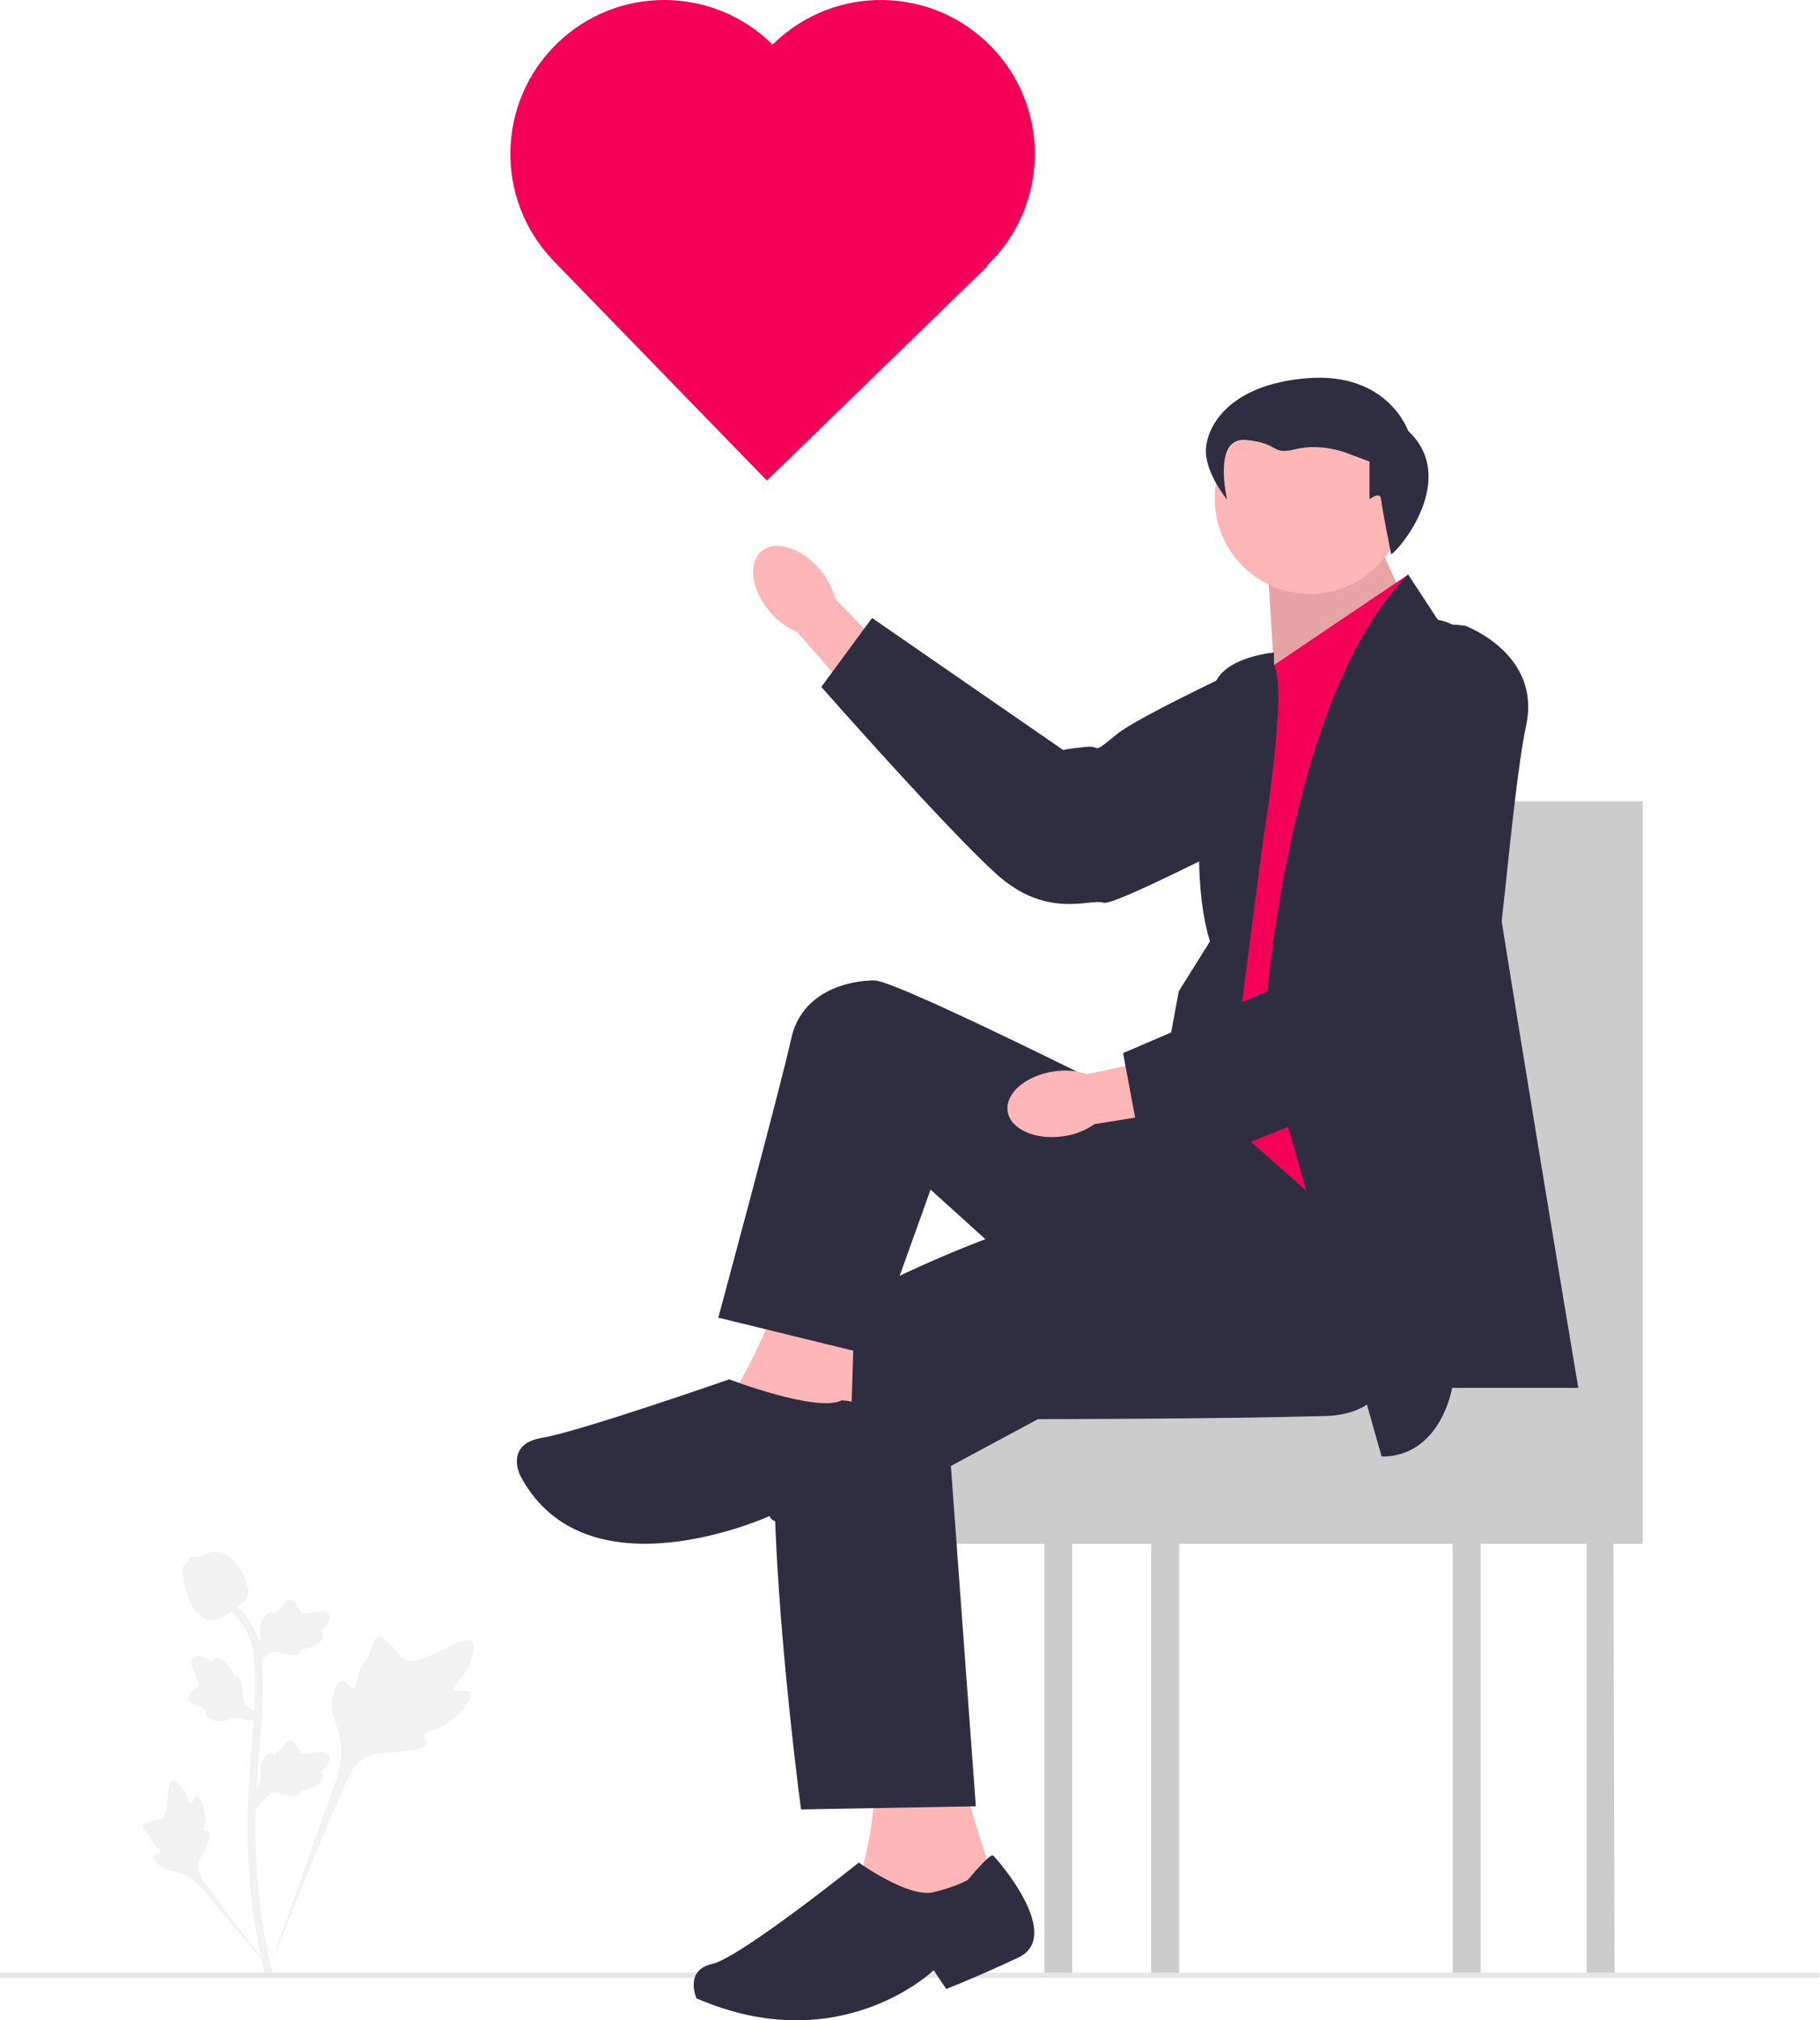 <svg xmlns="http://www.w3.org/2000/svg" width="583.04" height="647.035" viewBox="0 0 583.04 647.035" xmlns:xlink="http://www.w3.org/1999/xlink"><path d="M466.218,256.626v30.311c-3.776,7.305-7.481,16.798-11.107,28.688,0,0,5.556,18.55,11.107,40.964v64.11h-138.665l-9.632,13.662h-26.401v60.05h43.046v138.218h8.942v-138.218h25.278v138.218h8.942v-138.218h87.633v138.218h8.942v-138.218h33.98v138.218h8.942l-.357-138.218h9.4v-237.784h-60.05Z" fill="#ccc"/><g><path d="M150.784,542.202c-.844-1.424-4.497,.101-5.168-1.191-.669-1.287,2.724-3.249,4.663-7.73,.35-.808,2.553-5.9,.922-7.472-3.092-2.978-17.24,9.313-22.191,5.29-1.087-.883-1.846-2.645-5.134-5.506-1.308-1.138-2.099-1.652-2.865-1.461-1.086,.271-1.172,1.725-2.337,4.584-1.747,4.287-2.78,4.028-3.798,7.449-.756,2.539-.583,4.016-1.472,4.303-1.258,.407-2.416-2.286-4.011-2.045-1.627,.246-2.611,3.382-2.922,5.73-.583,4.406,1.035,7.313,1.932,10.371,.975,3.322,1.553,8.375-.698,15.528l-22.277,62.766c4.918-12.879,19.158-48.185,25.142-61.305,1.727-3.787,3.635-7.629,7.551-9.145,3.77-1.46,8.949-.588,15.55-2.179,.771-.186,2.911-.73,3.18-1.988,.223-1.04-1.036-1.621-.842-2.596,.259-1.307,2.734-1.323,5.775-2.831,2.144-1.063,3.48-2.328,4.629-3.415,.346-.328,5.495-5.262,4.371-7.157h-0l0,0Z" fill="#f2f2f2"/><path d="M63.139,575.245c-.942,.004-1.248,2.236-2.076,2.193-.825-.043-.808-2.275-2.448-4.519-.296-.405-2.159-2.955-3.401-2.608-2.354,.658-.404,11.148-3.806,12.418-.747,.279-1.831,.143-4.184,.931-.936,.314-1.417,.554-1.544,.985-.18,.611,.508,1.073,1.575,2.47,1.6,2.094,1.175,2.527,2.56,4.013,1.028,1.104,1.803,1.445,1.687,1.964-.163,.735-1.819,.526-2.161,1.379-.349,.87,.907,2.257,1.969,3.087,1.994,1.558,3.888,1.602,5.647,2.044,1.912,.48,4.559,1.654,7.42,4.823l24.378,29.044c-4.902-6.13-18.122-23.306-22.835-30.029-1.361-1.941-2.696-3.985-2.31-6.345,.371-2.272,2.293-4.562,3.417-8.261,.131-.432,.481-1.639-.058-2.134-.446-.409-1.095,.041-1.517-.335-.567-.504,.14-1.724,.277-3.651,.097-1.359-.138-2.38-.341-3.258-.061-.265-.997-4.215-2.251-4.21v0s-0,0-0,0Z" fill="#f2f2f2"/><path d="M81.939,579.465l-.568-5.068,.259-.384c1.2-1.777,1.812-3.512,1.819-5.159,.001-.262-.011-.524-.023-.79-.049-1.057-.11-2.371,.575-3.903,.384-.854,1.463-2.831,3.086-2.587,.437,.061,.767,.262,1.018,.497,.037-.059,.075-.117,.115-.181,.505-.771,.905-1.101,1.291-1.419,.296-.245,.602-.497,1.082-1.094,.21-.262,.374-.492,.513-.685,.42-.585,.968-1.282,1.935-1.27,1.033,.049,1.574,.903,1.932,1.468,.64,1.008,.93,1.735,1.122,2.217,.07,.176,.149,.374,.19,.436,.333,.489,3.038,.032,4.057-.135,2.289-.382,4.27-.712,5.087,.732,.585,1.033,.151,2.398-1.33,4.168-.461,.551-.952,.969-1.388,1.297,.361,.215,.684,.546,.815,1.065h0c.308,1.229-.748,2.459-3.137,3.663-.593,.301-1.392,.702-2.512,.896-.527,.091-1.002,.113-1.408,.125-.009,.235-.064,.489-.207,.751-.42,.771-1.293,1.138-2.61,1.05-1.449-.076-2.642-.352-3.694-.595-.919-.21-1.711-.389-2.332-.347-1.153,.093-2.041,1.016-3.083,2.212l-2.603,3.042h-0l-0-0Z" fill="#f2f2f2"/><path d="M84.572,549.289l-4.758,1.835-.437-.153c-2.023-.71-3.857-.862-5.452-.451-.254,.065-.504,.143-.759,.223-1.01,.315-2.266,.708-3.922,.434-.924-.155-3.11-.697-3.285-2.329-.052-.438,.059-.809,.222-1.111-.066-.021-.133-.042-.204-.065-.874-.293-1.295-.597-1.7-.889-.312-.224-.633-.456-1.332-.769-.307-.137-.571-.237-.793-.322-.672-.258-1.486-.611-1.719-1.549-.215-1.011,.474-1.751,.93-2.241,.813-.875,1.442-1.34,1.86-1.648,.153-.112,.324-.239,.373-.294,.389-.446-.74-2.947-1.159-3.891-.95-2.118-1.772-3.95-.582-5.106,.851-.828,2.282-.754,4.369,.229,.65,.307,1.179,.675,1.607,1.013,.117-.404,.354-.8,.823-1.058h0c1.11-.61,2.569,.099,4.339,2.105,.442,.498,1.033,1.169,1.504,2.203,.221,.487,.363,.941,.478,1.331,.229-.051,.49-.063,.779,.009,.852,.21,1.429,.962,1.678,2.258,.294,1.421,.329,2.645,.362,3.724,.03,.942,.058,1.753,.255,2.344,.382,1.091,1.5,1.717,2.922,2.422l3.603,1.746h-0s0,0,0,0Z" fill="#f2f2f2"/><path d="M81.939,534.358l-.568-5.068,.259-.384c1.2-1.777,1.812-3.512,1.819-5.159,.001-.262-.011-.524-.023-.79-.049-1.057-.11-2.371,.575-3.903,.384-.854,1.463-2.831,3.086-2.587,.437,.061,.767,.262,1.018,.497,.037-.059,.075-.117,.115-.181,.505-.771,.905-1.101,1.291-1.419,.296-.245,.602-.497,1.082-1.094,.21-.262,.374-.492,.513-.685,.42-.585,.968-1.282,1.935-1.27,1.033,.049,1.574,.903,1.932,1.468,.64,1.008,.93,1.735,1.122,2.217,.07,.176,.149,.374,.19,.436,.333,.489,3.038,.032,4.057-.135,2.289-.382,4.27-.712,5.087,.732,.585,1.033,.151,2.398-1.33,4.168-.461,.551-.952,.969-1.388,1.297,.361,.215,.684,.546,.815,1.065h0c.308,1.229-.748,2.459-3.137,3.663-.593,.301-1.392,.702-2.512,.896-.527,.091-1.002,.113-1.408,.125-.009,.235-.064,.489-.207,.751-.42,.771-1.293,1.138-2.61,1.05-1.449-.076-2.642-.352-3.694-.595-.919-.21-1.711-.389-2.332-.347-1.153,.093-2.041,1.016-3.083,2.212l-2.603,3.042h-0l-0-0Z" fill="#f2f2f2"/><path d="M87.124,632.736l-1.062-.666-.257-1.226,.257,1.226-1.238,.142c-.02-.115-.087-.379-.188-.793-.554-2.266-2.244-9.162-3.654-20.023-.984-7.581-1.541-15.376-1.656-23.17-.115-7.807,.255-13.717,.551-18.467,.224-3.583,.496-6.994,.762-10.317,.71-8.878,1.379-17.265,.881-26.55-.11-2.073-.341-6.387-2.862-10.978-1.462-2.663-3.476-5.027-5.987-7.024l1.561-1.963c2.771,2.207,5,4.826,6.623,7.782,2.795,5.09,3.047,9.791,3.168,12.05,.507,9.449-.17,17.916-.887,26.88-.264,3.311-.536,6.708-.759,10.276-.294,4.706-.66,10.565-.546,18.271,.113,7.701,.663,15.4,1.634,22.886,1.392,10.724,3.058,17.517,3.605,19.749,.291,1.192,.352,1.441,.054,1.914h0Z" fill="#f2f2f2"/><path d="M68.075,518.872c-.103,0-.207-.002-.312-.01-2.134-.115-4.11-1.392-5.875-3.796-.827-1.131-1.251-2.42-2.095-4.992-.131-.396-.767-2.408-1.154-5.176-.253-1.808-.221-2.565,.137-3.233,.398-.744,1.041-1.263,1.766-1.613-.032-.24-.006-.487,.098-.739,.427-1.045,1.563-.908,2.177-.842,.311,.039,.699,.091,1.117,.069,.658-.032,1.012-.228,1.548-.521,.513-.281,1.15-.631,2.096-.825,1.865-.389,3.427,.14,3.942,.313,2.71,.903,4.046,3.01,5.593,5.45,.308,.489,1.367,2.271,2.065,4.713,.504,1.762,.433,2.545,.281,3.128-.308,1.197-1.036,1.882-2.885,3.394-1.931,1.583-2.9,2.376-3.732,2.858-1.937,1.118-3.153,1.821-4.768,1.821h0Z" fill="#f2f2f2"/></g><path d="M583.04,632.596h0c0,.464-.376,.84-.84,.84H0v-1.68H582.2c.464,0,.84,.376,.84,.84Z" fill="#e6e6e6"/><g><g><path id="uuid-ab5b4137-23bf-44b0-b8fd-0caecc79ac33-98" d="M262.566,182.277c-5.918-6.915-14.284-9.466-18.684-5.699-4.4,3.767-3.168,12.425,2.753,19.342,2.327,2.795,5.291,4.993,8.641,6.408l25.447,28.982,13.346-12.231-26.503-27.273c-.882-3.53-2.596-6.798-5-9.529Z" fill="#ffb6b6"/><path d="M453.566,217.619s5.566,25.476-16.525,33.599c-22.091,8.123-79.337,39.314-83.575,37.885-4.238-1.429-18.101,5.549-34.463-9.338-16.362-14.886-55.892-59.766-55.892-59.766l16.26-22.083,61.219,42.291s1.309-.389,7.113-.99,1.265,3.059,10.342-4.262,67.013-33.56,67.013-33.56c0,0,17.001-8.424,28.509,16.224l-0-0v0Z" fill="#2f2e41"/></g><path d="M309.111,573l9,29-25,17-18-16s7-25,4-31l30,1Z" fill="#ffb6b6"/><polygon points="436.111 162 450.449 193.63 408.496 219.709 406.111 182 436.111 162" fill="#ffb6b6"/><polygon points="436.111 162 450.449 193.63 408.496 219.709 406.111 182 436.111 162" isolation="isolate" opacity=".1"/><circle cx="419.623" cy="159.734" r="30.464" fill="#ffb6b6"/><path d="M408.111,213l43-29-7,245s-35.5-61.5-62.5-64.5c0,0,3-7,5-11s5-24,5-24l14-108,2.5-8.5v0Z" fill="#f50057"/><path d="M442.611,466.5l-38-134s6-108,46.5-148.5l9.5,14.5s9.394,1.394,7.697,7.697c-1.697,6.303,37.303,238.303,37.303,238.303h-40.421s-3.579,22-22.579,22Z" fill="#2f2e41"/><path d="M408.111,213v-4s-18.5,1.5-19.5,12.5-9,54-1,80l-10,16-7,38,22,6,12-92.28s8-48.72,3.5-56.22v0Z" fill="#2f2e41"/><path d="M443.611,403.5s17,49-19,50-92.083,1-92.083,1l-27.917,15,8,109-56,1s-18-134-2-150,62-33,62-33l53-27,14.906-18.094,59.094,52.094Z" fill="#2f2e41"/><path d="M445.651,177.5c2.124-.755,22.01-24.06,5.46-39.5,0,0-6.449-18.861-32.167-16.883s-32.643,16.045-32.643,23.355,6.81,15.528,6.81,15.528c0,0-4.832-20.089,6.049-19.099,10.881,.989,7.913,4.946,15.827,2.968,7.913-1.978,15.827,.989,15.827,.989l7.913,2.968v12.069s3.45-2.769,3.704,0,3.221,17.607,3.221,17.607Z" fill="#2f2e41"/><path d="M273.611,424.5l-1,31-39-7s16.746-27.559,14.373-35.28l25.627,11.28Z" fill="#ffb6b6"/><path d="M269.611,448.5s7,0,7,4,11,35-10,36-20-3-20-3c0,0-59,27-80-13,0,0-5-10,7-12s60-18.744,60-18.744c0,0,28,10.744,36,6.744Z" fill="#2f2e41"/><path d="M310.111,602s7-8.48,8-7.74c1,.74,23,25.74,8,32.74s-23,10-23,10l-4-6s-30,29-76,9c0,0-4-9,5-11s47-32.472,47-32.472c0,0,16,11.472,24,9.472s11-4,11-4Z" fill="#2f2e41"/><path d="M381.611,361.5s-93.5-47.5-101.5-47.5-23.291,3.291-26.646,18.646c-3.354,15.354-23.354,89.354-23.354,89.354l49,12,19-53,31,28,52.5-31.307v-16.193Z" fill="#2f2e41"/><g><path id="uuid-9122ce6e-50cf-4901-97fd-d5a56bf7c6b1-99" d="M337.584,343.15c-9.005,1.322-15.623,7.04-14.781,12.771s8.824,9.304,17.833,7.98c3.606-.479,7.044-1.815,10.028-3.896l38.086-6.082-3.235-17.812-37.202,7.887c-3.457-1.136-7.136-1.426-10.728-.848Z" fill="#ffb6b6"/><path d="M469.294,200.384s24.522,8.87,19.62,31.891-9.025,88.083-12.493,90.906-4.953,18.273-26.27,24.182c-21.317,5.909-82.487,32.066-82.487,32.066l-7.89-42.161,68.413-29.255s.369-1.315,2.953-6.546,3.262,.561,1.906-11.022c-1.356-11.583,7.324-74.588,7.324-74.588,0,0,1.934-18.875,28.923-15.474l-0,0Z" fill="#2f2e41"/></g><path d="M247.862,13.936h0c-.123,.12-.237,.246-.36,.367-19.071-18.925-49.785-19.091-69.06-.375h0c-19.344,18.79-19.997,49.637-1.467,69.23l-.012,.012,.461,.475h0l68.238,70.259,70.734-68.699-.197-.202c.119-.113,.243-.218,.36-.333h0c19.533-18.971,19.988-50.184,1.018-69.717h0c-18.971-19.533-50.184-19.988-69.716-1.018,0,0-0,0-0,0Z" fill="#f50057"/></g></svg>